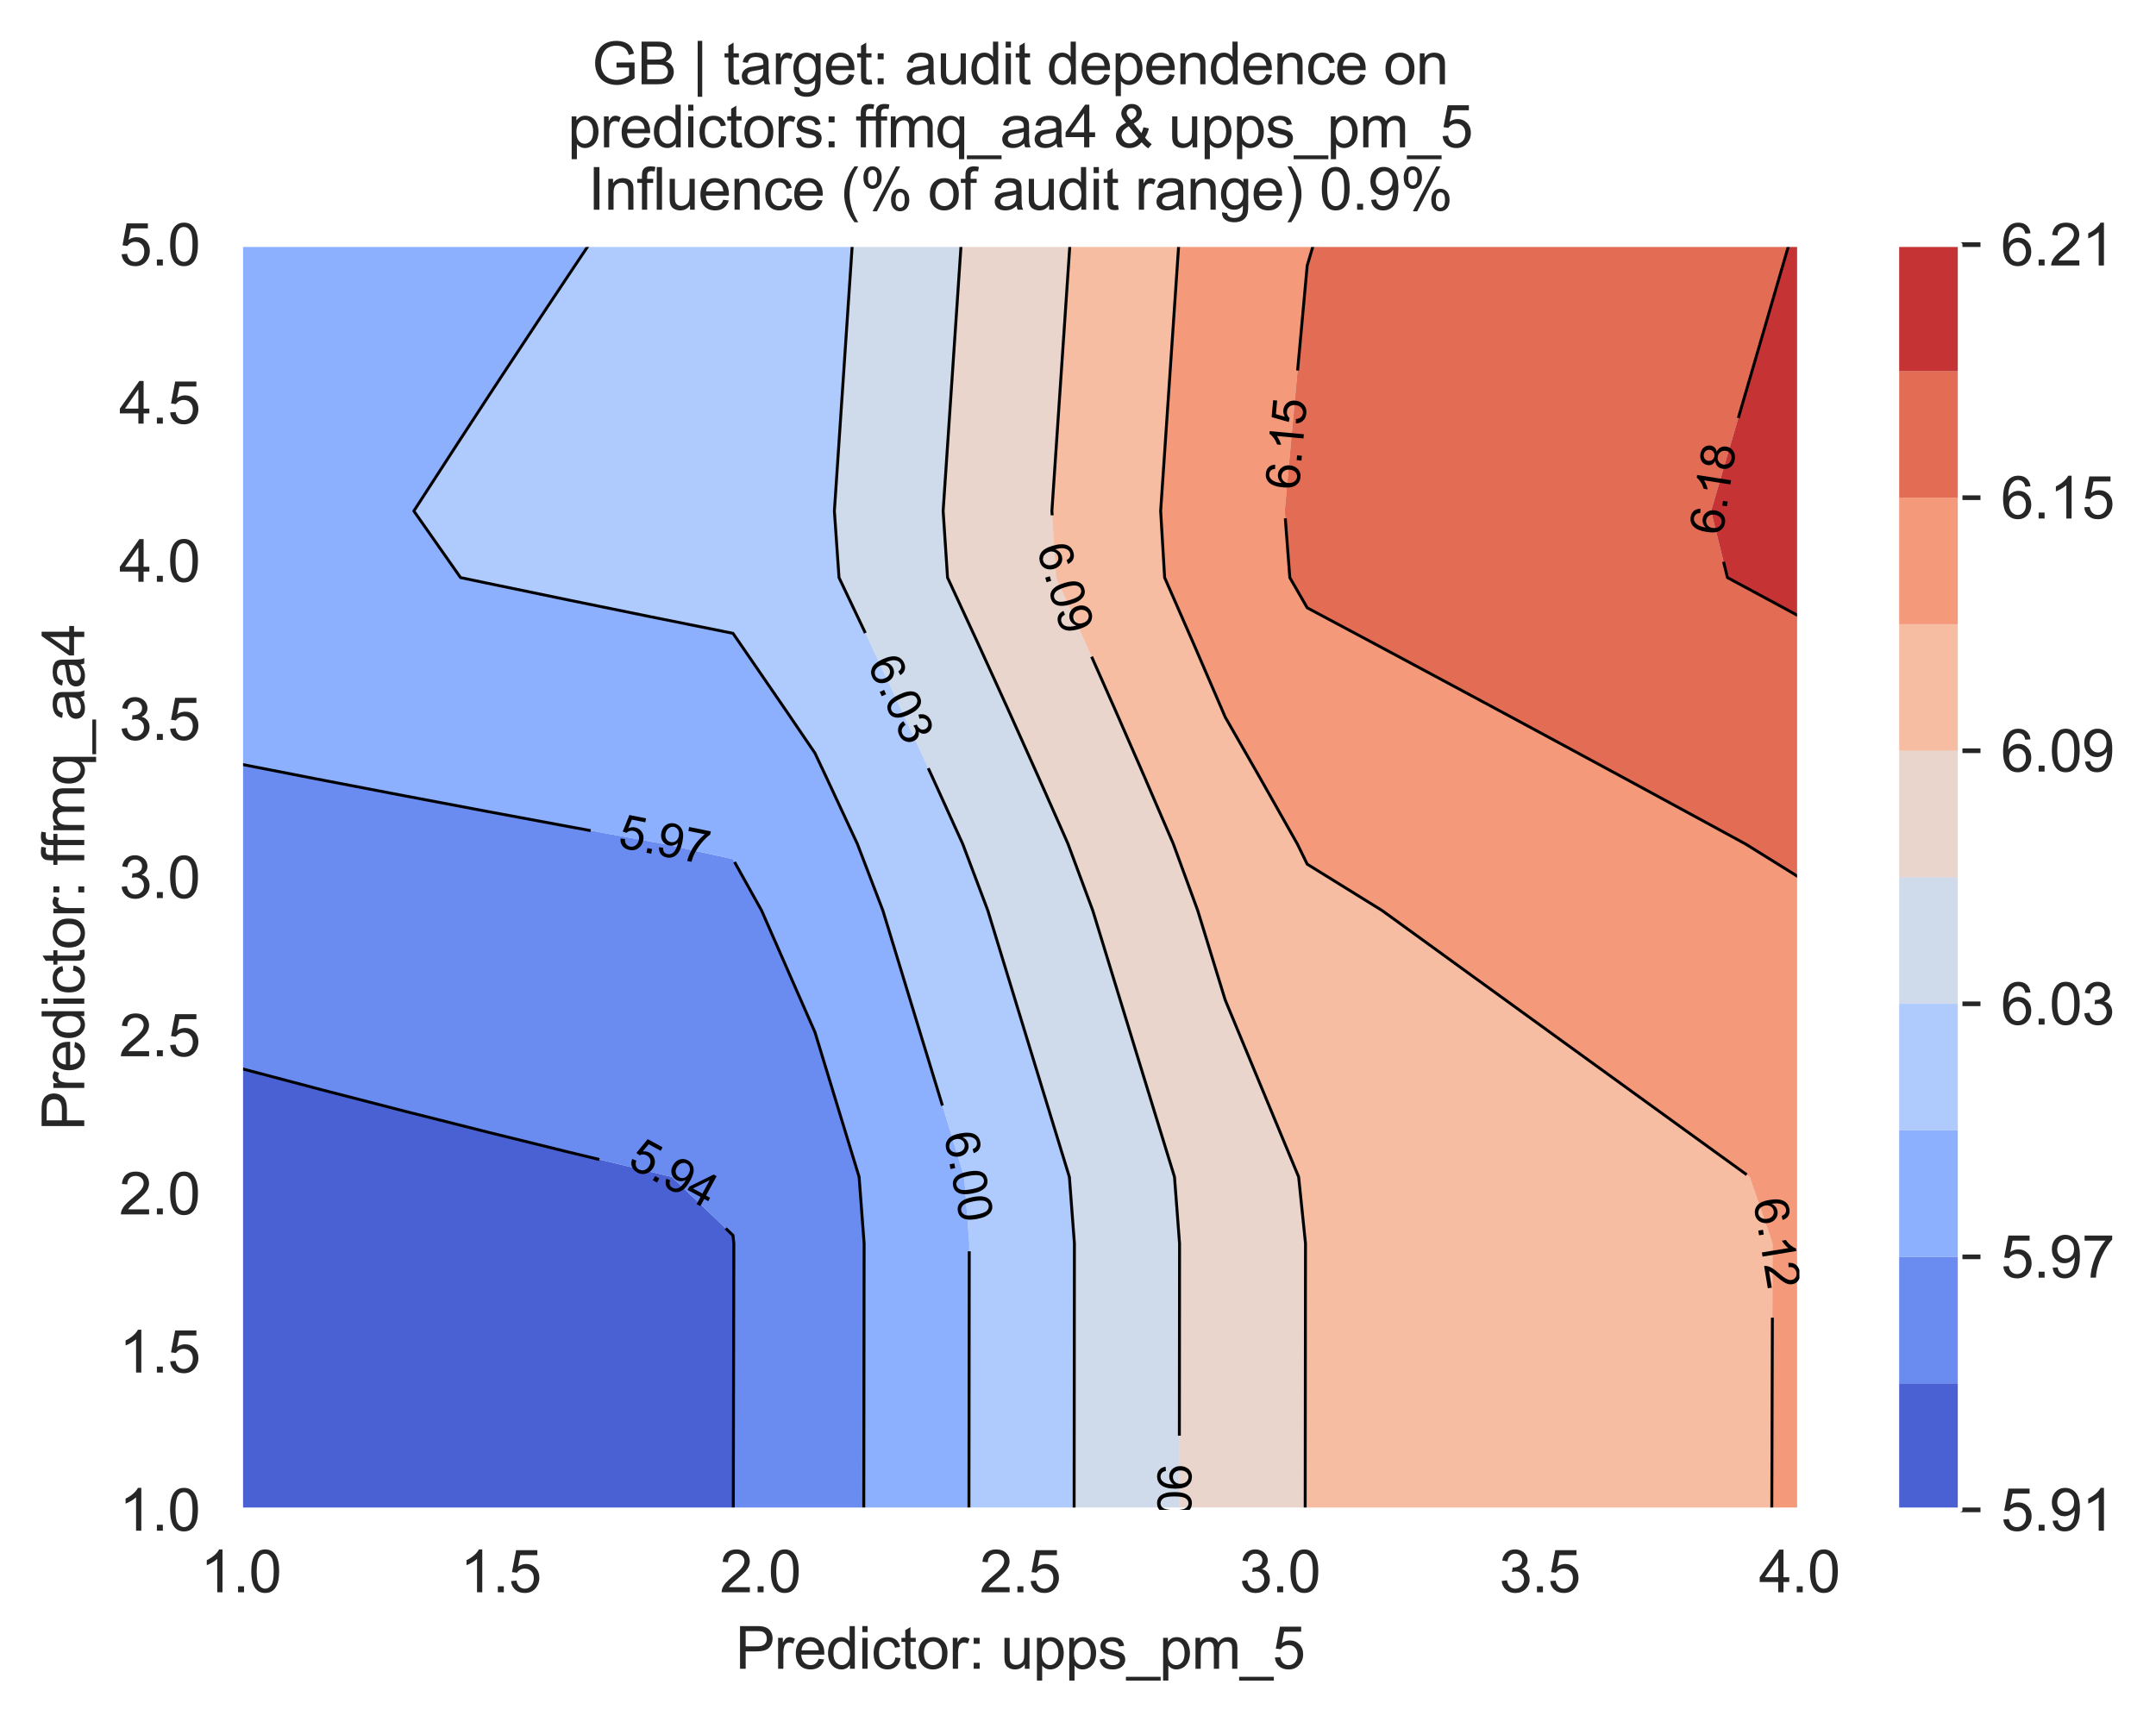 <?xml version="1.0" encoding="utf-8" standalone="no"?>
<!DOCTYPE svg PUBLIC "-//W3C//DTD SVG 1.1//EN"
  "http://www.w3.org/Graphics/SVG/1.1/DTD/svg11.dtd">
<svg xmlns:xlink="http://www.w3.org/1999/xlink" width="370.48pt" height="295.974pt" viewBox="0 0 370.48 295.974" xmlns="http://www.w3.org/2000/svg" version="1.1">
 <defs>
  <style type="text/css">*{stroke-linejoin: round; stroke-linecap: butt}</style>
 </defs>
 <g id="figure_1">
  <g id="patch_1">
   <path d="M 0 295.974 
L 370.48 295.974 
L 370.48 0 
L 0 0 
z
" style="fill: #ffffff"/>
  </g>
  <g id="axes_1">
   <g id="patch_2">
    <path d="M 41.367 259.483 
L 309.207 259.483 
L 309.207 42.043 
L 41.367 42.043 
z
" style="fill: #eaeaf2"/>
   </g>
   <g id="matplotlib.axis_1">
    <g id="xtick_1">
     <g id="line2d_1">
      <path d="M 41.367 259.483 
L 41.367 42.043 
" clip-path="url(#p1204a7580d)" style="fill: none; stroke: #ffffff; stroke-width: 0.8; stroke-linecap: round"/>
     </g>
     <g id="text_1">
      <!-- 1.0 -->
      <g style="fill: #262626" transform="translate(34.417 273.641)scale(0.1 -0.1)">
       <defs>
        <path id="ArialMT-31" d="M 2384 0 
L 1822 0 
L 1822 3584 
Q 1619 3391 1289 3197 
Q 959 3003 697 2906 
L 697 3450 
Q 1169 3672 1522 3987 
Q 1875 4303 2022 4600 
L 2384 4600 
L 2384 0 
z
" transform="scale(0.016)"/>
        <path id="ArialMT-2e" d="M 581 0 
L 581 641 
L 1222 641 
L 1222 0 
L 581 0 
z
" transform="scale(0.016)"/>
        <path id="ArialMT-30" d="M 266 2259 
Q 266 3072 433 3567 
Q 600 4063 929 4331 
Q 1259 4600 1759 4600 
Q 2128 4600 2406 4451 
Q 2684 4303 2865 4023 
Q 3047 3744 3150 3342 
Q 3253 2941 3253 2259 
Q 3253 1453 3087 958 
Q 2922 463 2592 192 
Q 2263 -78 1759 -78 
Q 1097 -78 719 397 
Q 266 969 266 2259 
z
M 844 2259 
Q 844 1131 1108 757 
Q 1372 384 1759 384 
Q 2147 384 2411 759 
Q 2675 1134 2675 2259 
Q 2675 3391 2411 3762 
Q 2147 4134 1753 4134 
Q 1366 4134 1134 3806 
Q 844 3388 844 2259 
z
" transform="scale(0.016)"/>
       </defs>
       <use xlink:href="#ArialMT-31"/>
       <use xlink:href="#ArialMT-2e" x="55.615"/>
       <use xlink:href="#ArialMT-30" x="83.398"/>
      </g>
     </g>
    </g>
    <g id="xtick_2">
     <g id="line2d_2">
      <path d="M 86.007 259.483 
L 86.007 42.043 
" clip-path="url(#p1204a7580d)" style="fill: none; stroke: #ffffff; stroke-width: 0.8; stroke-linecap: round"/>
     </g>
     <g id="text_2">
      <!-- 1.5 -->
      <g style="fill: #262626" transform="translate(79.057 273.641)scale(0.1 -0.1)">
       <defs>
        <path id="ArialMT-35" d="M 266 1200 
L 856 1250 
Q 922 819 1161 601 
Q 1400 384 1738 384 
Q 2144 384 2425 690 
Q 2706 997 2706 1503 
Q 2706 1984 2436 2262 
Q 2166 2541 1728 2541 
Q 1456 2541 1237 2417 
Q 1019 2294 894 2097 
L 366 2166 
L 809 4519 
L 3088 4519 
L 3088 3981 
L 1259 3981 
L 1013 2750 
Q 1425 3038 1878 3038 
Q 2478 3038 2890 2622 
Q 3303 2206 3303 1553 
Q 3303 931 2941 478 
Q 2500 -78 1738 -78 
Q 1113 -78 717 272 
Q 322 622 266 1200 
z
" transform="scale(0.016)"/>
       </defs>
       <use xlink:href="#ArialMT-31"/>
       <use xlink:href="#ArialMT-2e" x="55.615"/>
       <use xlink:href="#ArialMT-35" x="83.398"/>
      </g>
     </g>
    </g>
    <g id="xtick_3">
     <g id="line2d_3">
      <path d="M 130.647 259.483 
L 130.647 42.043 
" clip-path="url(#p1204a7580d)" style="fill: none; stroke: #ffffff; stroke-width: 0.8; stroke-linecap: round"/>
     </g>
     <g id="text_3">
      <!-- 2.0 -->
      <g style="fill: #262626" transform="translate(123.697 273.641)scale(0.1 -0.1)">
       <defs>
        <path id="ArialMT-32" d="M 3222 541 
L 3222 0 
L 194 0 
Q 188 203 259 391 
Q 375 700 629 1000 
Q 884 1300 1366 1694 
Q 2113 2306 2375 2664 
Q 2638 3022 2638 3341 
Q 2638 3675 2398 3904 
Q 2159 4134 1775 4134 
Q 1369 4134 1125 3890 
Q 881 3647 878 3216 
L 300 3275 
Q 359 3922 746 4261 
Q 1134 4600 1788 4600 
Q 2447 4600 2831 4234 
Q 3216 3869 3216 3328 
Q 3216 3053 3103 2787 
Q 2991 2522 2730 2228 
Q 2469 1934 1863 1422 
Q 1356 997 1212 845 
Q 1069 694 975 541 
L 3222 541 
z
" transform="scale(0.016)"/>
       </defs>
       <use xlink:href="#ArialMT-32"/>
       <use xlink:href="#ArialMT-2e" x="55.615"/>
       <use xlink:href="#ArialMT-30" x="83.398"/>
      </g>
     </g>
    </g>
    <g id="xtick_4">
     <g id="line2d_4">
      <path d="M 175.287 259.483 
L 175.287 42.043 
" clip-path="url(#p1204a7580d)" style="fill: none; stroke: #ffffff; stroke-width: 0.8; stroke-linecap: round"/>
     </g>
     <g id="text_4">
      <!-- 2.5 -->
      <g style="fill: #262626" transform="translate(168.337 273.641)scale(0.1 -0.1)">
       <use xlink:href="#ArialMT-32"/>
       <use xlink:href="#ArialMT-2e" x="55.615"/>
       <use xlink:href="#ArialMT-35" x="83.398"/>
      </g>
     </g>
    </g>
    <g id="xtick_5">
     <g id="line2d_5">
      <path d="M 219.927 259.483 
L 219.927 42.043 
" clip-path="url(#p1204a7580d)" style="fill: none; stroke: #ffffff; stroke-width: 0.8; stroke-linecap: round"/>
     </g>
     <g id="text_5">
      <!-- 3.0 -->
      <g style="fill: #262626" transform="translate(212.977 273.641)scale(0.1 -0.1)">
       <defs>
        <path id="ArialMT-33" d="M 269 1209 
L 831 1284 
Q 928 806 1161 595 
Q 1394 384 1728 384 
Q 2125 384 2398 659 
Q 2672 934 2672 1341 
Q 2672 1728 2419 1979 
Q 2166 2231 1775 2231 
Q 1616 2231 1378 2169 
L 1441 2663 
Q 1497 2656 1531 2656 
Q 1891 2656 2178 2843 
Q 2466 3031 2466 3422 
Q 2466 3731 2256 3934 
Q 2047 4138 1716 4138 
Q 1388 4138 1169 3931 
Q 950 3725 888 3313 
L 325 3413 
Q 428 3978 793 4289 
Q 1159 4600 1703 4600 
Q 2078 4600 2393 4439 
Q 2709 4278 2876 4000 
Q 3044 3722 3044 3409 
Q 3044 3113 2884 2869 
Q 2725 2625 2413 2481 
Q 2819 2388 3044 2092 
Q 3269 1797 3269 1353 
Q 3269 753 2831 336 
Q 2394 -81 1725 -81 
Q 1122 -81 723 278 
Q 325 638 269 1209 
z
" transform="scale(0.016)"/>
       </defs>
       <use xlink:href="#ArialMT-33"/>
       <use xlink:href="#ArialMT-2e" x="55.615"/>
       <use xlink:href="#ArialMT-30" x="83.398"/>
      </g>
     </g>
    </g>
    <g id="xtick_6">
     <g id="line2d_6">
      <path d="M 264.567 259.483 
L 264.567 42.043 
" clip-path="url(#p1204a7580d)" style="fill: none; stroke: #ffffff; stroke-width: 0.8; stroke-linecap: round"/>
     </g>
     <g id="text_6">
      <!-- 3.5 -->
      <g style="fill: #262626" transform="translate(257.617 273.641)scale(0.1 -0.1)">
       <use xlink:href="#ArialMT-33"/>
       <use xlink:href="#ArialMT-2e" x="55.615"/>
       <use xlink:href="#ArialMT-35" x="83.398"/>
      </g>
     </g>
    </g>
    <g id="xtick_7">
     <g id="line2d_7">
      <path d="M 309.207 259.483 
L 309.207 42.043 
" clip-path="url(#p1204a7580d)" style="fill: none; stroke: #ffffff; stroke-width: 0.8; stroke-linecap: round"/>
     </g>
     <g id="text_7">
      <!-- 4.0 -->
      <g style="fill: #262626" transform="translate(302.257 273.641)scale(0.1 -0.1)">
       <defs>
        <path id="ArialMT-34" d="M 2069 0 
L 2069 1097 
L 81 1097 
L 81 1613 
L 2172 4581 
L 2631 4581 
L 2631 1613 
L 3250 1613 
L 3250 1097 
L 2631 1097 
L 2631 0 
L 2069 0 
z
M 2069 1613 
L 2069 3678 
L 634 1613 
L 2069 1613 
z
" transform="scale(0.016)"/>
       </defs>
       <use xlink:href="#ArialMT-34"/>
       <use xlink:href="#ArialMT-2e" x="55.615"/>
       <use xlink:href="#ArialMT-30" x="83.398"/>
      </g>
     </g>
    </g>
    <g id="text_8">
     <!-- Predictor: upps_pm_5 -->
     <g style="fill: #262626" transform="translate(126.375 286.786)scale(0.1 -0.1)">
      <defs>
       <path id="ArialMT-50" d="M 494 0 
L 494 4581 
L 2222 4581 
Q 2678 4581 2919 4538 
Q 3256 4481 3484 4323 
Q 3713 4166 3852 3881 
Q 3991 3597 3991 3256 
Q 3991 2672 3619 2267 
Q 3247 1863 2275 1863 
L 1100 1863 
L 1100 0 
L 494 0 
z
M 1100 2403 
L 2284 2403 
Q 2872 2403 3119 2622 
Q 3366 2841 3366 3238 
Q 3366 3525 3220 3729 
Q 3075 3934 2838 4000 
Q 2684 4041 2272 4041 
L 1100 4041 
L 1100 2403 
z
" transform="scale(0.016)"/>
       <path id="ArialMT-72" d="M 416 0 
L 416 3319 
L 922 3319 
L 922 2816 
Q 1116 3169 1280 3281 
Q 1444 3394 1641 3394 
Q 1925 3394 2219 3213 
L 2025 2691 
Q 1819 2813 1613 2813 
Q 1428 2813 1281 2702 
Q 1134 2591 1072 2394 
Q 978 2094 978 1738 
L 978 0 
L 416 0 
z
" transform="scale(0.016)"/>
       <path id="ArialMT-65" d="M 2694 1069 
L 3275 997 
Q 3138 488 2766 206 
Q 2394 -75 1816 -75 
Q 1088 -75 661 373 
Q 234 822 234 1631 
Q 234 2469 665 2931 
Q 1097 3394 1784 3394 
Q 2450 3394 2872 2941 
Q 3294 2488 3294 1666 
Q 3294 1616 3291 1516 
L 816 1516 
Q 847 969 1125 678 
Q 1403 388 1819 388 
Q 2128 388 2347 550 
Q 2566 713 2694 1069 
z
M 847 1978 
L 2700 1978 
Q 2663 2397 2488 2606 
Q 2219 2931 1791 2931 
Q 1403 2931 1139 2672 
Q 875 2413 847 1978 
z
" transform="scale(0.016)"/>
       <path id="ArialMT-64" d="M 2575 0 
L 2575 419 
Q 2259 -75 1647 -75 
Q 1250 -75 917 144 
Q 584 363 401 755 
Q 219 1147 219 1656 
Q 219 2153 384 2558 
Q 550 2963 881 3178 
Q 1213 3394 1622 3394 
Q 1922 3394 2156 3267 
Q 2391 3141 2538 2938 
L 2538 4581 
L 3097 4581 
L 3097 0 
L 2575 0 
z
M 797 1656 
Q 797 1019 1065 703 
Q 1334 388 1700 388 
Q 2069 388 2326 689 
Q 2584 991 2584 1609 
Q 2584 2291 2321 2609 
Q 2059 2928 1675 2928 
Q 1300 2928 1048 2622 
Q 797 2316 797 1656 
z
" transform="scale(0.016)"/>
       <path id="ArialMT-69" d="M 425 3934 
L 425 4581 
L 988 4581 
L 988 3934 
L 425 3934 
z
M 425 0 
L 425 3319 
L 988 3319 
L 988 0 
L 425 0 
z
" transform="scale(0.016)"/>
       <path id="ArialMT-63" d="M 2588 1216 
L 3141 1144 
Q 3050 572 2676 248 
Q 2303 -75 1759 -75 
Q 1078 -75 664 370 
Q 250 816 250 1647 
Q 250 2184 428 2587 
Q 606 2991 970 3192 
Q 1334 3394 1763 3394 
Q 2303 3394 2647 3120 
Q 2991 2847 3088 2344 
L 2541 2259 
Q 2463 2594 2264 2762 
Q 2066 2931 1784 2931 
Q 1359 2931 1093 2626 
Q 828 2322 828 1663 
Q 828 994 1084 691 
Q 1341 388 1753 388 
Q 2084 388 2306 591 
Q 2528 794 2588 1216 
z
" transform="scale(0.016)"/>
       <path id="ArialMT-74" d="M 1650 503 
L 1731 6 
Q 1494 -44 1306 -44 
Q 1000 -44 831 53 
Q 663 150 594 308 
Q 525 466 525 972 
L 525 2881 
L 113 2881 
L 113 3319 
L 525 3319 
L 525 4141 
L 1084 4478 
L 1084 3319 
L 1650 3319 
L 1650 2881 
L 1084 2881 
L 1084 941 
Q 1084 700 1114 631 
Q 1144 563 1211 522 
Q 1278 481 1403 481 
Q 1497 481 1650 503 
z
" transform="scale(0.016)"/>
       <path id="ArialMT-6f" d="M 213 1659 
Q 213 2581 725 3025 
Q 1153 3394 1769 3394 
Q 2453 3394 2887 2945 
Q 3322 2497 3322 1706 
Q 3322 1066 3130 698 
Q 2938 331 2570 128 
Q 2203 -75 1769 -75 
Q 1072 -75 642 372 
Q 213 819 213 1659 
z
M 791 1659 
Q 791 1022 1069 705 
Q 1347 388 1769 388 
Q 2188 388 2466 706 
Q 2744 1025 2744 1678 
Q 2744 2294 2464 2611 
Q 2184 2928 1769 2928 
Q 1347 2928 1069 2612 
Q 791 2297 791 1659 
z
" transform="scale(0.016)"/>
       <path id="ArialMT-3a" d="M 578 2678 
L 578 3319 
L 1219 3319 
L 1219 2678 
L 578 2678 
z
M 578 0 
L 578 641 
L 1219 641 
L 1219 0 
L 578 0 
z
" transform="scale(0.016)"/>
       <path id="ArialMT-20" transform="scale(0.016)"/>
       <path id="ArialMT-75" d="M 2597 0 
L 2597 488 
Q 2209 -75 1544 -75 
Q 1250 -75 995 37 
Q 741 150 617 320 
Q 494 491 444 738 
Q 409 903 409 1263 
L 409 3319 
L 972 3319 
L 972 1478 
Q 972 1038 1006 884 
Q 1059 663 1231 536 
Q 1403 409 1656 409 
Q 1909 409 2131 539 
Q 2353 669 2445 892 
Q 2538 1116 2538 1541 
L 2538 3319 
L 3100 3319 
L 3100 0 
L 2597 0 
z
" transform="scale(0.016)"/>
       <path id="ArialMT-70" d="M 422 -1272 
L 422 3319 
L 934 3319 
L 934 2888 
Q 1116 3141 1344 3267 
Q 1572 3394 1897 3394 
Q 2322 3394 2647 3175 
Q 2972 2956 3137 2557 
Q 3303 2159 3303 1684 
Q 3303 1175 3120 767 
Q 2938 359 2589 142 
Q 2241 -75 1856 -75 
Q 1575 -75 1351 44 
Q 1128 163 984 344 
L 984 -1272 
L 422 -1272 
z
M 931 1641 
Q 931 1000 1190 694 
Q 1450 388 1819 388 
Q 2194 388 2461 705 
Q 2728 1022 2728 1688 
Q 2728 2322 2467 2637 
Q 2206 2953 1844 2953 
Q 1484 2953 1207 2617 
Q 931 2281 931 1641 
z
" transform="scale(0.016)"/>
       <path id="ArialMT-73" d="M 197 991 
L 753 1078 
Q 800 744 1014 566 
Q 1228 388 1613 388 
Q 2000 388 2187 545 
Q 2375 703 2375 916 
Q 2375 1106 2209 1216 
Q 2094 1291 1634 1406 
Q 1016 1563 777 1677 
Q 538 1791 414 1992 
Q 291 2194 291 2438 
Q 291 2659 392 2848 
Q 494 3038 669 3163 
Q 800 3259 1026 3326 
Q 1253 3394 1513 3394 
Q 1903 3394 2198 3281 
Q 2494 3169 2634 2976 
Q 2775 2784 2828 2463 
L 2278 2388 
Q 2241 2644 2061 2787 
Q 1881 2931 1553 2931 
Q 1166 2931 1000 2803 
Q 834 2675 834 2503 
Q 834 2394 903 2306 
Q 972 2216 1119 2156 
Q 1203 2125 1616 2013 
Q 2213 1853 2448 1751 
Q 2684 1650 2818 1456 
Q 2953 1263 2953 975 
Q 2953 694 2789 445 
Q 2625 197 2315 61 
Q 2006 -75 1616 -75 
Q 969 -75 630 194 
Q 291 463 197 991 
z
" transform="scale(0.016)"/>
       <path id="ArialMT-5f" d="M -97 -1272 
L -97 -866 
L 3631 -866 
L 3631 -1272 
L -97 -1272 
z
" transform="scale(0.016)"/>
       <path id="ArialMT-6d" d="M 422 0 
L 422 3319 
L 925 3319 
L 925 2853 
Q 1081 3097 1340 3245 
Q 1600 3394 1931 3394 
Q 2300 3394 2536 3241 
Q 2772 3088 2869 2813 
Q 3263 3394 3894 3394 
Q 4388 3394 4653 3120 
Q 4919 2847 4919 2278 
L 4919 0 
L 4359 0 
L 4359 2091 
Q 4359 2428 4304 2576 
Q 4250 2725 4106 2815 
Q 3963 2906 3769 2906 
Q 3419 2906 3187 2673 
Q 2956 2441 2956 1928 
L 2956 0 
L 2394 0 
L 2394 2156 
Q 2394 2531 2256 2718 
Q 2119 2906 1806 2906 
Q 1569 2906 1367 2781 
Q 1166 2656 1075 2415 
Q 984 2175 984 1722 
L 984 0 
L 422 0 
z
" transform="scale(0.016)"/>
      </defs>
      <use xlink:href="#ArialMT-50"/>
      <use xlink:href="#ArialMT-72" x="66.699"/>
      <use xlink:href="#ArialMT-65" x="100"/>
      <use xlink:href="#ArialMT-64" x="155.615"/>
      <use xlink:href="#ArialMT-69" x="211.23"/>
      <use xlink:href="#ArialMT-63" x="233.447"/>
      <use xlink:href="#ArialMT-74" x="283.447"/>
      <use xlink:href="#ArialMT-6f" x="311.23"/>
      <use xlink:href="#ArialMT-72" x="366.846"/>
      <use xlink:href="#ArialMT-3a" x="400.146"/>
      <use xlink:href="#ArialMT-20" x="427.93"/>
      <use xlink:href="#ArialMT-75" x="455.713"/>
      <use xlink:href="#ArialMT-70" x="511.328"/>
      <use xlink:href="#ArialMT-70" x="566.943"/>
      <use xlink:href="#ArialMT-73" x="622.559"/>
      <use xlink:href="#ArialMT-5f" x="672.559"/>
      <use xlink:href="#ArialMT-70" x="728.174"/>
      <use xlink:href="#ArialMT-6d" x="783.789"/>
      <use xlink:href="#ArialMT-5f" x="867.09"/>
      <use xlink:href="#ArialMT-35" x="922.705"/>
     </g>
    </g>
   </g>
   <g id="matplotlib.axis_2">
    <g id="ytick_1">
     <g id="line2d_8">
      <path d="M 41.367 259.483 
L 309.207 259.483 
" clip-path="url(#p1204a7580d)" style="fill: none; stroke: #ffffff; stroke-width: 0.8; stroke-linecap: round"/>
     </g>
     <g id="text_9">
      <!-- 1.0 -->
      <g style="fill: #262626" transform="translate(20.467 263.062)scale(0.1 -0.1)">
       <use xlink:href="#ArialMT-31"/>
       <use xlink:href="#ArialMT-2e" x="55.615"/>
       <use xlink:href="#ArialMT-30" x="83.398"/>
      </g>
     </g>
    </g>
    <g id="ytick_2">
     <g id="line2d_9">
      <path d="M 41.367 232.303 
L 309.207 232.303 
" clip-path="url(#p1204a7580d)" style="fill: none; stroke: #ffffff; stroke-width: 0.8; stroke-linecap: round"/>
     </g>
     <g id="text_10">
      <!-- 1.5 -->
      <g style="fill: #262626" transform="translate(20.467 235.882)scale(0.1 -0.1)">
       <use xlink:href="#ArialMT-31"/>
       <use xlink:href="#ArialMT-2e" x="55.615"/>
       <use xlink:href="#ArialMT-35" x="83.398"/>
      </g>
     </g>
    </g>
    <g id="ytick_3">
     <g id="line2d_10">
      <path d="M 41.367 205.123 
L 309.207 205.123 
" clip-path="url(#p1204a7580d)" style="fill: none; stroke: #ffffff; stroke-width: 0.8; stroke-linecap: round"/>
     </g>
     <g id="text_11">
      <!-- 2.0 -->
      <g style="fill: #262626" transform="translate(20.467 208.702)scale(0.1 -0.1)">
       <use xlink:href="#ArialMT-32"/>
       <use xlink:href="#ArialMT-2e" x="55.615"/>
       <use xlink:href="#ArialMT-30" x="83.398"/>
      </g>
     </g>
    </g>
    <g id="ytick_4">
     <g id="line2d_11">
      <path d="M 41.367 177.943 
L 309.207 177.943 
" clip-path="url(#p1204a7580d)" style="fill: none; stroke: #ffffff; stroke-width: 0.8; stroke-linecap: round"/>
     </g>
     <g id="text_12">
      <!-- 2.5 -->
      <g style="fill: #262626" transform="translate(20.467 181.522)scale(0.1 -0.1)">
       <use xlink:href="#ArialMT-32"/>
       <use xlink:href="#ArialMT-2e" x="55.615"/>
       <use xlink:href="#ArialMT-35" x="83.398"/>
      </g>
     </g>
    </g>
    <g id="ytick_5">
     <g id="line2d_12">
      <path d="M 41.367 150.763 
L 309.207 150.763 
" clip-path="url(#p1204a7580d)" style="fill: none; stroke: #ffffff; stroke-width: 0.8; stroke-linecap: round"/>
     </g>
     <g id="text_13">
      <!-- 3.0 -->
      <g style="fill: #262626" transform="translate(20.467 154.342)scale(0.1 -0.1)">
       <use xlink:href="#ArialMT-33"/>
       <use xlink:href="#ArialMT-2e" x="55.615"/>
       <use xlink:href="#ArialMT-30" x="83.398"/>
      </g>
     </g>
    </g>
    <g id="ytick_6">
     <g id="line2d_13">
      <path d="M 41.367 123.583 
L 309.207 123.583 
" clip-path="url(#p1204a7580d)" style="fill: none; stroke: #ffffff; stroke-width: 0.8; stroke-linecap: round"/>
     </g>
     <g id="text_14">
      <!-- 3.5 -->
      <g style="fill: #262626" transform="translate(20.467 127.162)scale(0.1 -0.1)">
       <use xlink:href="#ArialMT-33"/>
       <use xlink:href="#ArialMT-2e" x="55.615"/>
       <use xlink:href="#ArialMT-35" x="83.398"/>
      </g>
     </g>
    </g>
    <g id="ytick_7">
     <g id="line2d_14">
      <path d="M 41.367 96.403 
L 309.207 96.403 
" clip-path="url(#p1204a7580d)" style="fill: none; stroke: #ffffff; stroke-width: 0.8; stroke-linecap: round"/>
     </g>
     <g id="text_15">
      <!-- 4.0 -->
      <g style="fill: #262626" transform="translate(20.467 99.982)scale(0.1 -0.1)">
       <use xlink:href="#ArialMT-34"/>
       <use xlink:href="#ArialMT-2e" x="55.615"/>
       <use xlink:href="#ArialMT-30" x="83.398"/>
      </g>
     </g>
    </g>
    <g id="ytick_8">
     <g id="line2d_15">
      <path d="M 41.367 69.223 
L 309.207 69.223 
" clip-path="url(#p1204a7580d)" style="fill: none; stroke: #ffffff; stroke-width: 0.8; stroke-linecap: round"/>
     </g>
     <g id="text_16">
      <!-- 4.5 -->
      <g style="fill: #262626" transform="translate(20.467 72.802)scale(0.1 -0.1)">
       <use xlink:href="#ArialMT-34"/>
       <use xlink:href="#ArialMT-2e" x="55.615"/>
       <use xlink:href="#ArialMT-35" x="83.398"/>
      </g>
     </g>
    </g>
    <g id="ytick_9">
     <g id="line2d_16">
      <path d="M 41.367 42.043 
L 309.207 42.043 
" clip-path="url(#p1204a7580d)" style="fill: none; stroke: #ffffff; stroke-width: 0.8; stroke-linecap: round"/>
     </g>
     <g id="text_17">
      <!-- 5.0 -->
      <g style="fill: #262626" transform="translate(20.467 45.622)scale(0.1 -0.1)">
       <use xlink:href="#ArialMT-35"/>
       <use xlink:href="#ArialMT-2e" x="55.615"/>
       <use xlink:href="#ArialMT-30" x="83.398"/>
      </g>
     </g>
    </g>
    <g id="text_18">
     <!-- Predictor: ffmq_aa4 -->
     <g style="fill: #262626" transform="translate(14.48 194.305)rotate(-90)scale(0.1 -0.1)">
      <defs>
       <path id="ArialMT-66" d="M 556 0 
L 556 2881 
L 59 2881 
L 59 3319 
L 556 3319 
L 556 3672 
Q 556 4006 616 4169 
Q 697 4388 901 4523 
Q 1106 4659 1475 4659 
Q 1713 4659 2000 4603 
L 1916 4113 
Q 1741 4144 1584 4144 
Q 1328 4144 1222 4034 
Q 1116 3925 1116 3625 
L 1116 3319 
L 1763 3319 
L 1763 2881 
L 1116 2881 
L 1116 0 
L 556 0 
z
" transform="scale(0.016)"/>
       <path id="ArialMT-71" d="M 2538 -1272 
L 2538 353 
Q 2406 169 2170 47 
Q 1934 -75 1669 -75 
Q 1078 -75 651 397 
Q 225 869 225 1691 
Q 225 2191 398 2587 
Q 572 2984 901 3189 
Q 1231 3394 1625 3394 
Q 2241 3394 2594 2875 
L 2594 3319 
L 3100 3319 
L 3100 -1272 
L 2538 -1272 
z
M 803 1669 
Q 803 1028 1072 708 
Q 1341 388 1716 388 
Q 2075 388 2334 692 
Q 2594 997 2594 1619 
Q 2594 2281 2320 2615 
Q 2047 2950 1678 2950 
Q 1313 2950 1058 2639 
Q 803 2328 803 1669 
z
" transform="scale(0.016)"/>
       <path id="ArialMT-61" d="M 2588 409 
Q 2275 144 1986 34 
Q 1697 -75 1366 -75 
Q 819 -75 525 192 
Q 231 459 231 875 
Q 231 1119 342 1320 
Q 453 1522 633 1644 
Q 813 1766 1038 1828 
Q 1203 1872 1538 1913 
Q 2219 1994 2541 2106 
Q 2544 2222 2544 2253 
Q 2544 2597 2384 2738 
Q 2169 2928 1744 2928 
Q 1347 2928 1158 2789 
Q 969 2650 878 2297 
L 328 2372 
Q 403 2725 575 2942 
Q 747 3159 1072 3276 
Q 1397 3394 1825 3394 
Q 2250 3394 2515 3294 
Q 2781 3194 2906 3042 
Q 3031 2891 3081 2659 
Q 3109 2516 3109 2141 
L 3109 1391 
Q 3109 606 3145 398 
Q 3181 191 3288 0 
L 2700 0 
Q 2613 175 2588 409 
z
M 2541 1666 
Q 2234 1541 1622 1453 
Q 1275 1403 1131 1340 
Q 988 1278 909 1158 
Q 831 1038 831 891 
Q 831 666 1001 516 
Q 1172 366 1500 366 
Q 1825 366 2078 508 
Q 2331 650 2450 897 
Q 2541 1088 2541 1459 
L 2541 1666 
z
" transform="scale(0.016)"/>
      </defs>
      <use xlink:href="#ArialMT-50"/>
      <use xlink:href="#ArialMT-72" x="66.699"/>
      <use xlink:href="#ArialMT-65" x="100"/>
      <use xlink:href="#ArialMT-64" x="155.615"/>
      <use xlink:href="#ArialMT-69" x="211.23"/>
      <use xlink:href="#ArialMT-63" x="233.447"/>
      <use xlink:href="#ArialMT-74" x="283.447"/>
      <use xlink:href="#ArialMT-6f" x="311.23"/>
      <use xlink:href="#ArialMT-72" x="366.846"/>
      <use xlink:href="#ArialMT-3a" x="400.146"/>
      <use xlink:href="#ArialMT-20" x="427.93"/>
      <use xlink:href="#ArialMT-66" x="455.713"/>
      <use xlink:href="#ArialMT-66" x="481.746"/>
      <use xlink:href="#ArialMT-6d" x="509.529"/>
      <use xlink:href="#ArialMT-71" x="592.83"/>
      <use xlink:href="#ArialMT-5f" x="648.445"/>
      <use xlink:href="#ArialMT-61" x="704.061"/>
      <use xlink:href="#ArialMT-61" x="759.676"/>
      <use xlink:href="#ArialMT-34" x="815.291"/>
     </g>
    </g>
   </g>
   <g id="PathCollection_1">
    <path d="M 55.464 259.483 
L 69.561 259.483 
L 83.658 259.483 
L 97.755 259.483 
L 111.851 259.483 
L 125.948 259.483 
L 126.006 259.483 
L 126.029 248.039 
L 126.053 236.595 
L 126.077 225.15 
L 126.101 213.706 
L 125.948 212.299 
L 115.44 202.262 
L 111.851 201.408 
L 97.755 198.007 
L 83.658 194.529 
L 69.561 190.973 
L 68.954 190.818 
L 55.464 187.335 
L 41.367 183.613 
L 41.367 190.818 
L 41.367 202.262 
L 41.367 213.706 
L 41.367 225.15 
L 41.367 236.595 
L 41.367 248.039 
L 41.367 259.483 
z
" clip-path="url(#p1204a7580d)" style="fill: #4961d2"/>
   </g>
   <g id="PathCollection_2">
    <path d="M 140.045 259.483 
L 148.427 259.483 
L 148.442 248.039 
L 148.457 236.595 
L 148.472 225.15 
L 148.488 213.706 
L 147.626 202.262 
L 144.134 190.818 
L 140.646 179.374 
L 140.045 177.403 
L 135.883 167.929 
L 130.87 156.485 
L 125.948 147.651 
L 114.041 145.041 
L 111.851 144.644 
L 97.755 142.062 
L 83.658 139.44 
L 69.561 136.778 
L 55.464 134.074 
L 52.998 133.597 
L 41.367 131.328 
L 41.367 133.597 
L 41.367 145.041 
L 41.367 156.485 
L 41.367 167.929 
L 41.367 179.374 
L 41.367 183.613 
L 55.464 187.335 
L 68.954 190.818 
L 69.561 190.973 
L 83.658 194.529 
L 97.755 198.007 
L 111.851 201.408 
L 115.44 202.262 
L 125.948 212.299 
L 126.101 213.706 
L 126.077 225.15 
L 126.053 236.595 
L 126.029 248.039 
L 126.006 259.483 
z
" clip-path="url(#p1204a7580d)" style="fill: #6a8bef"/>
   </g>
   <g id="PathCollection_3">
    <path d="M 154.142 259.483 
L 166.5 259.483 
L 166.514 248.039 
L 166.527 236.595 
L 166.541 225.15 
L 166.555 213.706 
L 165.69 202.262 
L 162.191 190.818 
L 158.695 179.374 
L 155.202 167.929 
L 154.142 164.455 
L 151.712 156.485 
L 147.332 145.041 
L 142.002 133.597 
L 140.045 129.437 
L 135.093 122.153 
L 127.24 110.708 
L 125.948 108.839 
L 111.851 106.006 
L 97.755 103.13 
L 83.658 100.21 
L 79.138 99.264 
L 71.115 87.82 
L 78.529 76.376 
L 83.658 68.523 
L 86.014 64.932 
L 93.572 53.487 
L 97.755 47.201 
L 101.203 42.043 
L 97.755 42.043 
L 83.658 42.043 
L 69.561 42.043 
L 55.464 42.043 
L 41.367 42.043 
L 41.367 53.487 
L 41.367 64.932 
L 41.367 76.376 
L 41.367 87.82 
L 41.367 99.264 
L 41.367 110.708 
L 41.367 122.153 
L 41.367 131.328 
L 52.998 133.597 
L 55.464 134.074 
L 69.561 136.778 
L 83.658 139.44 
L 97.755 142.062 
L 111.851 144.644 
L 114.041 145.041 
L 125.948 147.651 
L 130.87 156.485 
L 135.883 167.929 
L 140.045 177.403 
L 140.646 179.374 
L 144.134 190.818 
L 147.626 202.262 
L 148.488 213.706 
L 148.472 225.15 
L 148.457 236.595 
L 148.442 248.039 
L 148.427 259.483 
z
" clip-path="url(#p1204a7580d)" style="fill: #8caffe"/>
   </g>
   <g id="PathCollection_4">
    <path d="M 168.239 259.483 
L 182.336 259.483 
L 184.573 259.483 
L 184.585 248.039 
L 184.598 236.595 
L 184.61 225.15 
L 184.623 213.706 
L 183.755 202.262 
L 182.336 197.63 
L 180.249 190.818 
L 176.745 179.374 
L 173.244 167.929 
L 169.746 156.485 
L 168.239 152.48 
L 165.43 145.041 
L 160.235 133.597 
L 154.962 122.153 
L 154.142 120.389 
L 149.609 110.708 
L 144.174 99.264 
L 143.378 87.82 
L 144.147 76.376 
L 144.915 64.932 
L 145.684 53.487 
L 146.454 42.043 
L 140.045 42.043 
L 125.948 42.043 
L 111.851 42.043 
L 101.203 42.043 
L 97.755 47.201 
L 93.572 53.487 
L 86.014 64.932 
L 83.658 68.523 
L 78.529 76.376 
L 71.115 87.82 
L 79.138 99.264 
L 83.658 100.21 
L 97.755 103.13 
L 111.851 106.006 
L 125.948 108.839 
L 127.24 110.708 
L 135.093 122.153 
L 140.045 129.437 
L 142.002 133.597 
L 147.332 145.041 
L 151.712 156.485 
L 154.142 164.455 
L 155.202 167.929 
L 158.695 179.374 
L 162.191 190.818 
L 165.69 202.262 
L 166.555 213.706 
L 166.541 225.15 
L 166.527 236.595 
L 166.514 248.039 
L 166.5 259.483 
z
" clip-path="url(#p1204a7580d)" style="fill: #afcafc"/>
   </g>
   <g id="PathCollection_5">
    <path d="M 196.432 259.483 
L 202.645 259.483 
L 202.657 248.039 
L 202.668 236.595 
L 202.679 225.15 
L 202.691 213.706 
L 201.82 202.262 
L 198.306 190.818 
L 196.432 184.714 
L 194.794 179.374 
L 191.286 167.929 
L 187.78 156.485 
L 183.527 145.041 
L 182.336 142.331 
L 178.467 133.597 
L 173.332 122.153 
L 168.239 110.972 
L 168.118 110.708 
L 162.824 99.264 
L 162.066 87.82 
L 162.837 76.376 
L 163.609 64.932 
L 164.38 53.487 
L 165.152 42.043 
L 154.142 42.043 
L 146.454 42.043 
L 145.684 53.487 
L 144.915 64.932 
L 144.147 76.376 
L 143.378 87.82 
L 144.174 99.264 
L 149.609 110.708 
L 154.142 120.389 
L 154.962 122.153 
L 160.235 133.597 
L 165.43 145.041 
L 168.239 152.48 
L 169.746 156.485 
L 173.244 167.929 
L 176.745 179.374 
L 180.249 190.818 
L 182.336 197.63 
L 183.755 202.262 
L 184.623 213.706 
L 184.61 225.15 
L 184.598 236.595 
L 184.585 248.039 
L 184.573 259.483 
z
" clip-path="url(#p1204a7580d)" style="fill: #cfdaea"/>
   </g>
   <g id="PathCollection_6">
    <path d="M 210.529 259.483 
L 224.279 259.483 
L 224.292 248.039 
L 224.306 236.595 
L 224.319 225.15 
L 224.333 213.706 
L 223.154 202.262 
L 218.401 190.818 
L 213.653 179.374 
L 210.529 171.841 
L 209.328 167.929 
L 205.815 156.485 
L 201.624 145.041 
L 196.7 133.597 
L 196.432 132.98 
L 191.701 122.153 
L 186.627 110.708 
L 182.336 101.164 
L 181.475 99.264 
L 180.755 87.82 
L 181.528 76.376 
L 182.302 64.932 
L 182.336 64.436 
L 183.076 53.487 
L 183.85 42.043 
L 182.336 42.043 
L 168.239 42.043 
L 165.152 42.043 
L 164.38 53.487 
L 163.609 64.932 
L 162.837 76.376 
L 162.066 87.82 
L 162.824 99.264 
L 168.118 110.708 
L 168.239 110.972 
L 173.332 122.153 
L 178.467 133.597 
L 182.336 142.331 
L 183.527 145.041 
L 187.78 156.485 
L 191.286 167.929 
L 194.794 179.374 
L 196.432 184.714 
L 198.306 190.818 
L 201.82 202.262 
L 202.691 213.706 
L 202.679 225.15 
L 202.668 236.595 
L 202.657 248.039 
L 202.645 259.483 
z
" clip-path="url(#p1204a7580d)" style="fill: #e9d5cb"/>
   </g>
   <g id="PathCollection_7">
    <path d="M 224.626 259.483 
L 238.723 259.483 
L 252.82 259.483 
L 266.917 259.483 
L 281.014 259.483 
L 295.11 259.483 
L 304.458 259.483 
L 304.493 248.039 
L 304.528 236.595 
L 304.563 225.15 
L 304.598 213.706 
L 300.67 202.262 
L 295.11 198.239 
L 284.86 190.818 
L 281.014 188.032 
L 269.062 179.374 
L 266.917 177.819 
L 253.276 167.929 
L 252.82 167.599 
L 238.723 157.372 
L 237.501 156.485 
L 224.626 148.514 
L 222.931 145.041 
L 216.467 133.597 
L 210.529 123.224 
L 210.071 122.153 
L 205.136 110.708 
L 200.126 99.264 
L 199.443 87.82 
L 200.219 76.376 
L 200.995 64.932 
L 201.772 53.487 
L 202.549 42.043 
L 196.432 42.043 
L 183.85 42.043 
L 183.076 53.487 
L 182.336 64.436 
L 182.302 64.932 
L 181.528 76.376 
L 180.755 87.82 
L 181.475 99.264 
L 182.336 101.164 
L 186.627 110.708 
L 191.701 122.153 
L 196.432 132.98 
L 196.7 133.597 
L 201.624 145.041 
L 205.815 156.485 
L 209.328 167.929 
L 210.529 171.841 
L 213.653 179.374 
L 218.401 190.818 
L 223.154 202.262 
L 224.333 213.706 
L 224.319 225.15 
L 224.306 236.595 
L 224.292 248.039 
L 224.279 259.483 
z
" clip-path="url(#p1204a7580d)" style="fill: #f6bda2"/>
   </g>
   <g id="PathCollection_8">
    <path d="M 309.207 259.483 
L 309.207 248.039 
L 309.207 236.595 
L 309.207 225.15 
L 309.207 213.706 
L 309.207 202.262 
L 309.207 190.818 
L 309.207 179.374 
L 309.207 167.929 
L 309.207 156.485 
L 309.207 150.811 
L 299.934 145.041 
L 295.11 142.413 
L 281.014 134.757 
L 278.872 133.597 
L 266.917 127.133 
L 257.675 122.153 
L 252.82 119.542 
L 238.723 111.982 
L 236.341 110.708 
L 224.626 104.455 
L 221.637 99.264 
L 220.766 87.82 
L 221.813 76.376 
L 222.86 64.932 
L 223.908 53.487 
L 224.626 45.636 
L 225.693 42.043 
L 224.626 42.043 
L 210.529 42.043 
L 202.549 42.043 
L 201.772 53.487 
L 200.995 64.932 
L 200.219 76.376 
L 199.443 87.82 
L 200.126 99.264 
L 205.136 110.708 
L 210.071 122.153 
L 210.529 123.224 
L 216.467 133.597 
L 222.931 145.041 
L 224.626 148.514 
L 237.501 156.485 
L 238.723 157.372 
L 252.82 167.599 
L 253.276 167.929 
L 266.917 177.819 
L 269.062 179.374 
L 281.014 188.032 
L 284.86 190.818 
L 295.11 198.239 
L 300.67 202.262 
L 304.598 213.706 
L 304.563 225.15 
L 304.528 236.595 
L 304.493 248.039 
L 304.458 259.483 
z
" clip-path="url(#p1204a7580d)" style="fill: #f49a7b"/>
   </g>
   <g id="PathCollection_9">
    <path d="M 309.207 150.811 
L 309.207 145.041 
L 309.207 133.597 
L 309.207 122.153 
L 309.207 110.708 
L 309.207 105.928 
L 296.841 99.264 
L 295.11 92.212 
L 294.032 87.82 
L 295.11 84.137 
L 297.38 76.376 
L 300.722 64.932 
L 304.059 53.487 
L 307.389 42.043 
L 295.11 42.043 
L 281.014 42.043 
L 266.917 42.043 
L 252.82 42.043 
L 238.723 42.043 
L 225.693 42.043 
L 224.626 45.636 
L 223.908 53.487 
L 222.86 64.932 
L 221.813 76.376 
L 220.766 87.82 
L 221.637 99.264 
L 224.626 104.455 
L 236.341 110.708 
L 238.723 111.982 
L 252.82 119.542 
L 257.675 122.153 
L 266.917 127.133 
L 278.872 133.597 
L 281.014 134.757 
L 295.11 142.413 
L 299.934 145.041 
z
" clip-path="url(#p1204a7580d)" style="fill: #e36c55"/>
   </g>
   <g id="PathCollection_10">
    <path d="M 309.207 105.928 
L 309.207 99.264 
L 309.207 87.82 
L 309.207 76.376 
L 309.207 64.932 
L 309.207 53.487 
L 309.207 42.043 
L 307.389 42.043 
L 304.059 53.487 
L 300.722 64.932 
L 297.38 76.376 
L 295.11 84.137 
L 294.032 87.82 
L 295.11 92.212 
L 296.841 99.264 
z
" clip-path="url(#p1204a7580d)" style="fill: #c53334"/>
   </g>
   <g id="PathCollection_11"/>
   <g id="PathCollection_12">
    <path d="M 41.367 183.613 
L 55.464 187.335 
L 68.954 190.818 
L 69.561 190.973 
L 83.658 194.529 
L 97.755 198.007 
L 102.982 199.268 
" clip-path="url(#p1204a7580d)" style="fill: none; stroke: #000000; stroke-width: 0.5"/>
    <path d="M 124.705 211.112 
L 125.948 212.299 
L 126.101 213.706 
L 126.077 225.15 
L 126.053 236.595 
L 126.029 248.039 
L 126.006 259.483 
" clip-path="url(#p1204a7580d)" style="fill: none; stroke: #000000; stroke-width: 0.5"/>
   </g>
   <g id="PathCollection_13">
    <path d="M 41.367 131.328 
L 52.998 133.597 
L 55.464 134.074 
L 69.561 136.778 
L 83.658 139.44 
L 97.755 142.062 
L 101.499 142.747 
" clip-path="url(#p1204a7580d)" style="fill: none; stroke: #000000; stroke-width: 0.5"/>
    <path d="M 126.221 148.14 
L 130.87 156.485 
L 135.883 167.929 
L 140.045 177.403 
L 140.646 179.374 
L 144.134 190.818 
L 147.626 202.262 
L 148.488 213.706 
L 148.472 225.15 
L 148.457 236.595 
L 148.442 248.039 
L 148.427 259.483 
" clip-path="url(#p1204a7580d)" style="fill: none; stroke: #000000; stroke-width: 0.5"/>
   </g>
   <g id="PathCollection_14">
    <path d="M 101.203 42.043 
L 97.755 47.201 
L 93.572 53.487 
L 86.014 64.932 
L 83.658 68.523 
L 78.529 76.376 
L 71.115 87.82 
L 79.138 99.264 
L 83.658 100.21 
L 97.755 103.13 
L 111.851 106.006 
L 125.948 108.839 
L 127.24 110.708 
L 135.093 122.153 
L 140.045 129.437 
L 142.002 133.597 
L 147.332 145.041 
L 151.712 156.485 
L 154.142 164.455 
L 155.202 167.929 
L 158.695 179.374 
L 161.944 190.009 
" clip-path="url(#p1204a7580d)" style="fill: none; stroke: #000000; stroke-width: 0.5"/>
    <path d="M 166.554 215.042 
L 166.541 225.15 
L 166.527 236.595 
L 166.514 248.039 
L 166.5 259.483 
" clip-path="url(#p1204a7580d)" style="fill: none; stroke: #000000; stroke-width: 0.5"/>
   </g>
   <g id="PathCollection_15">
    <path d="M 146.454 42.043 
L 145.684 53.487 
L 144.915 64.932 
L 144.147 76.376 
L 143.378 87.82 
L 144.174 99.264 
L 148.698 108.791 
" clip-path="url(#p1204a7580d)" style="fill: none; stroke: #000000; stroke-width: 0.5"/>
    <path d="M 159.51 132.023 
L 160.235 133.597 
L 165.43 145.041 
L 168.239 152.48 
L 169.746 156.485 
L 173.244 167.929 
L 176.745 179.374 
L 180.249 190.818 
L 182.336 197.63 
L 183.755 202.262 
L 184.623 213.706 
L 184.61 225.15 
L 184.598 236.595 
L 184.585 248.039 
L 184.573 259.483 
" clip-path="url(#p1204a7580d)" style="fill: none; stroke: #000000; stroke-width: 0.5"/>
   </g>
   <g id="PathCollection_16">
    <path d="M 165.152 42.043 
L 164.38 53.487 
L 163.609 64.932 
L 162.837 76.376 
L 162.066 87.82 
L 162.824 99.264 
L 168.118 110.708 
L 168.239 110.972 
L 173.332 122.153 
L 178.467 133.597 
L 182.336 142.331 
L 183.527 145.041 
L 187.78 156.485 
L 191.286 167.929 
L 194.794 179.374 
L 196.432 184.714 
L 198.306 190.818 
L 201.82 202.262 
L 202.691 213.706 
L 202.679 225.15 
L 202.668 236.595 
L 202.658 246.733 
" clip-path="url(#p1204a7580d)" style="fill: none; stroke: #000000; stroke-width: 0.5"/>
   </g>
   <g id="PathCollection_17">
    <path d="M 183.85 42.043 
L 183.076 53.487 
L 182.336 64.436 
L 182.302 64.932 
L 181.528 76.376 
L 180.755 87.82 
L 180.801 88.558 
" clip-path="url(#p1204a7580d)" style="fill: none; stroke: #000000; stroke-width: 0.5"/>
    <path d="M 187.579 112.854 
L 191.701 122.153 
L 196.432 132.98 
L 196.7 133.597 
L 201.624 145.041 
L 205.815 156.485 
L 209.328 167.929 
L 210.529 171.841 
L 213.653 179.374 
L 218.401 190.818 
L 223.154 202.262 
L 224.333 213.706 
L 224.319 225.15 
L 224.306 236.595 
L 224.292 248.039 
L 224.279 259.483 
" clip-path="url(#p1204a7580d)" style="fill: none; stroke: #000000; stroke-width: 0.5"/>
   </g>
   <g id="PathCollection_18">
    <path d="M 202.549 42.043 
L 201.772 53.487 
L 200.995 64.932 
L 200.219 76.376 
L 199.443 87.82 
L 200.126 99.264 
L 205.136 110.708 
L 210.071 122.153 
L 210.529 123.224 
L 216.467 133.597 
L 222.931 145.041 
L 224.626 148.514 
L 237.501 156.485 
L 238.723 157.372 
L 252.82 167.599 
L 253.276 167.929 
L 266.917 177.819 
L 269.062 179.374 
L 281.014 188.032 
L 284.86 190.818 
L 295.11 198.239 
L 300.143 201.881 
" clip-path="url(#p1204a7580d)" style="fill: none; stroke: #000000; stroke-width: 0.5"/>
    <path d="M 304.559 226.456 
L 304.528 236.595 
L 304.493 248.039 
L 304.458 259.483 
" clip-path="url(#p1204a7580d)" style="fill: none; stroke: #000000; stroke-width: 0.5"/>
   </g>
   <g id="PathCollection_19">
    <path d="M 225.693 42.043 
L 224.626 45.636 
L 223.908 53.487 
L 222.975 63.679 
" clip-path="url(#p1204a7580d)" style="fill: none; stroke: #000000; stroke-width: 0.5"/>
    <path d="M 220.861 89.074 
L 221.637 99.264 
L 224.626 104.455 
L 236.341 110.708 
L 238.723 111.982 
L 252.82 119.542 
L 257.675 122.153 
L 266.917 127.133 
L 278.872 133.597 
L 281.014 134.757 
L 295.11 142.413 
L 299.934 145.041 
L 309.207 150.811 
" clip-path="url(#p1204a7580d)" style="fill: none; stroke: #000000; stroke-width: 0.5"/>
   </g>
   <g id="PathCollection_20">
    <path d="M 307.389 42.043 
L 304.059 53.487 
L 300.722 64.932 
L 298.705 71.839 
" clip-path="url(#p1204a7580d)" style="fill: none; stroke: #000000; stroke-width: 0.5"/>
    <path d="M 296.172 96.537 
L 296.841 99.264 
L 309.207 105.928 
" clip-path="url(#p1204a7580d)" style="fill: none; stroke: #000000; stroke-width: 0.5"/>
   </g>
   <g id="PathCollection_21"/>
   <g id="patch_3">
    <path d="M 41.367 259.483 
L 41.367 42.043 
" style="fill: none; stroke: #ffffff; stroke-width: 0.8; stroke-linejoin: miter; stroke-linecap: square"/>
   </g>
   <g id="patch_4">
    <path d="M 309.207 259.483 
L 309.207 42.043 
" style="fill: none; stroke: #ffffff; stroke-width: 0.8; stroke-linejoin: miter; stroke-linecap: square"/>
   </g>
   <g id="patch_5">
    <path d="M 41.367 259.483 
L 309.207 259.483 
" style="fill: none; stroke: #ffffff; stroke-width: 0.8; stroke-linejoin: miter; stroke-linecap: square"/>
   </g>
   <g id="patch_6">
    <path d="M 41.367 42.043 
L 309.207 42.043 
" style="fill: none; stroke: #ffffff; stroke-width: 0.8; stroke-linejoin: miter; stroke-linecap: square"/>
   </g>
   <g id="text_19">
    <!-- GB | target: audit dependence on -->
    <g style="fill: #262626" transform="translate(101.718 14.48)scale(0.1 -0.1)">
     <defs>
      <path id="ArialMT-47" d="M 2638 1797 
L 2638 2334 
L 4578 2338 
L 4578 638 
Q 4131 281 3656 101 
Q 3181 -78 2681 -78 
Q 2006 -78 1454 211 
Q 903 500 622 1047 
Q 341 1594 341 2269 
Q 341 2938 620 3517 
Q 900 4097 1425 4378 
Q 1950 4659 2634 4659 
Q 3131 4659 3532 4498 
Q 3934 4338 4162 4050 
Q 4391 3763 4509 3300 
L 3963 3150 
Q 3859 3500 3706 3700 
Q 3553 3900 3268 4020 
Q 2984 4141 2638 4141 
Q 2222 4141 1919 4014 
Q 1616 3888 1430 3681 
Q 1244 3475 1141 3228 
Q 966 2803 966 2306 
Q 966 1694 1177 1281 
Q 1388 869 1791 669 
Q 2194 469 2647 469 
Q 3041 469 3416 620 
Q 3791 772 3984 944 
L 3984 1797 
L 2638 1797 
z
" transform="scale(0.016)"/>
      <path id="ArialMT-42" d="M 469 0 
L 469 4581 
L 2188 4581 
Q 2713 4581 3030 4442 
Q 3347 4303 3526 4014 
Q 3706 3725 3706 3409 
Q 3706 3116 3547 2856 
Q 3388 2597 3066 2438 
Q 3481 2316 3704 2022 
Q 3928 1728 3928 1328 
Q 3928 1006 3792 729 
Q 3656 453 3456 303 
Q 3256 153 2954 76 
Q 2653 0 2216 0 
L 469 0 
z
M 1075 2656 
L 2066 2656 
Q 2469 2656 2644 2709 
Q 2875 2778 2992 2937 
Q 3109 3097 3109 3338 
Q 3109 3566 3000 3739 
Q 2891 3913 2687 3977 
Q 2484 4041 1991 4041 
L 1075 4041 
L 1075 2656 
z
M 1075 541 
L 2216 541 
Q 2509 541 2628 563 
Q 2838 600 2978 687 
Q 3119 775 3209 942 
Q 3300 1109 3300 1328 
Q 3300 1584 3169 1773 
Q 3038 1963 2805 2039 
Q 2572 2116 2134 2116 
L 1075 2116 
L 1075 541 
z
" transform="scale(0.016)"/>
      <path id="ArialMT-7c" d="M 588 -1347 
L 588 4659 
L 1078 4659 
L 1078 -1347 
L 588 -1347 
z
" transform="scale(0.016)"/>
      <path id="ArialMT-67" d="M 319 -275 
L 866 -356 
Q 900 -609 1056 -725 
Q 1266 -881 1628 -881 
Q 2019 -881 2231 -725 
Q 2444 -569 2519 -288 
Q 2563 -116 2559 434 
Q 2191 0 1641 0 
Q 956 0 581 494 
Q 206 988 206 1678 
Q 206 2153 378 2554 
Q 550 2956 876 3175 
Q 1203 3394 1644 3394 
Q 2231 3394 2613 2919 
L 2613 3319 
L 3131 3319 
L 3131 450 
Q 3131 -325 2973 -648 
Q 2816 -972 2473 -1159 
Q 2131 -1347 1631 -1347 
Q 1038 -1347 672 -1080 
Q 306 -813 319 -275 
z
M 784 1719 
Q 784 1066 1043 766 
Q 1303 466 1694 466 
Q 2081 466 2343 764 
Q 2606 1063 2606 1700 
Q 2606 2309 2336 2618 
Q 2066 2928 1684 2928 
Q 1309 2928 1046 2623 
Q 784 2319 784 1719 
z
" transform="scale(0.016)"/>
      <path id="ArialMT-6e" d="M 422 0 
L 422 3319 
L 928 3319 
L 928 2847 
Q 1294 3394 1984 3394 
Q 2284 3394 2536 3286 
Q 2788 3178 2913 3003 
Q 3038 2828 3088 2588 
Q 3119 2431 3119 2041 
L 3119 0 
L 2556 0 
L 2556 2019 
Q 2556 2363 2490 2533 
Q 2425 2703 2258 2804 
Q 2091 2906 1866 2906 
Q 1506 2906 1245 2678 
Q 984 2450 984 1813 
L 984 0 
L 422 0 
z
" transform="scale(0.016)"/>
     </defs>
     <use xlink:href="#ArialMT-47"/>
     <use xlink:href="#ArialMT-42" x="77.783"/>
     <use xlink:href="#ArialMT-20" x="144.482"/>
     <use xlink:href="#ArialMT-7c" x="172.266"/>
     <use xlink:href="#ArialMT-20" x="198.242"/>
     <use xlink:href="#ArialMT-74" x="226.025"/>
     <use xlink:href="#ArialMT-61" x="253.809"/>
     <use xlink:href="#ArialMT-72" x="309.424"/>
     <use xlink:href="#ArialMT-67" x="342.725"/>
     <use xlink:href="#ArialMT-65" x="398.34"/>
     <use xlink:href="#ArialMT-74" x="453.955"/>
     <use xlink:href="#ArialMT-3a" x="481.738"/>
     <use xlink:href="#ArialMT-20" x="509.521"/>
     <use xlink:href="#ArialMT-61" x="537.305"/>
     <use xlink:href="#ArialMT-75" x="592.92"/>
     <use xlink:href="#ArialMT-64" x="648.535"/>
     <use xlink:href="#ArialMT-69" x="704.15"/>
     <use xlink:href="#ArialMT-74" x="726.367"/>
     <use xlink:href="#ArialMT-20" x="754.15"/>
     <use xlink:href="#ArialMT-64" x="781.934"/>
     <use xlink:href="#ArialMT-65" x="837.549"/>
     <use xlink:href="#ArialMT-70" x="893.164"/>
     <use xlink:href="#ArialMT-65" x="948.779"/>
     <use xlink:href="#ArialMT-6e" x="1004.395"/>
     <use xlink:href="#ArialMT-64" x="1060.01"/>
     <use xlink:href="#ArialMT-65" x="1115.625"/>
     <use xlink:href="#ArialMT-6e" x="1171.24"/>
     <use xlink:href="#ArialMT-63" x="1226.855"/>
     <use xlink:href="#ArialMT-65" x="1276.855"/>
     <use xlink:href="#ArialMT-20" x="1332.471"/>
     <use xlink:href="#ArialMT-6f" x="1360.254"/>
     <use xlink:href="#ArialMT-6e" x="1415.869"/>
    </g>
    <!-- predictors: ffmq_aa4 &amp; upps_pm_5 -->
    <g style="fill: #262626" transform="translate(97.558 25.32)scale(0.1 -0.1)">
     <defs>
      <path id="ArialMT-26" d="M 3041 541 
Q 2763 231 2434 76 
Q 2106 -78 1725 -78 
Q 1022 -78 609 397 
Q 275 784 275 1263 
Q 275 1688 548 2030 
Q 822 2372 1366 2631 
Q 1056 2988 953 3209 
Q 850 3431 850 3638 
Q 850 4050 1173 4354 
Q 1497 4659 1988 4659 
Q 2456 4659 2754 4371 
Q 3053 4084 3053 3681 
Q 3053 3028 2188 2566 
L 3009 1519 
Q 3150 1794 3228 2156 
L 3813 2031 
Q 3663 1431 3406 1044 
Q 3722 625 4122 341 
L 3744 -106 
Q 3403 113 3041 541 
z
M 1897 2928 
Q 2263 3144 2370 3306 
Q 2478 3469 2478 3666 
Q 2478 3900 2329 4048 
Q 2181 4197 1959 4197 
Q 1731 4197 1579 4050 
Q 1428 3903 1428 3691 
Q 1428 3584 1483 3467 
Q 1538 3350 1647 3219 
L 1897 2928 
z
M 2688 984 
L 1656 2263 
Q 1200 1991 1040 1758 
Q 881 1525 881 1297 
Q 881 1019 1103 719 
Q 1325 419 1731 419 
Q 1984 419 2254 576 
Q 2525 734 2688 984 
z
" transform="scale(0.016)"/>
     </defs>
     <use xlink:href="#ArialMT-70"/>
     <use xlink:href="#ArialMT-72" x="55.615"/>
     <use xlink:href="#ArialMT-65" x="88.916"/>
     <use xlink:href="#ArialMT-64" x="144.531"/>
     <use xlink:href="#ArialMT-69" x="200.146"/>
     <use xlink:href="#ArialMT-63" x="222.363"/>
     <use xlink:href="#ArialMT-74" x="272.363"/>
     <use xlink:href="#ArialMT-6f" x="300.146"/>
     <use xlink:href="#ArialMT-72" x="355.762"/>
     <use xlink:href="#ArialMT-73" x="389.062"/>
     <use xlink:href="#ArialMT-3a" x="439.062"/>
     <use xlink:href="#ArialMT-20" x="466.846"/>
     <use xlink:href="#ArialMT-66" x="494.629"/>
     <use xlink:href="#ArialMT-66" x="520.662"/>
     <use xlink:href="#ArialMT-6d" x="548.445"/>
     <use xlink:href="#ArialMT-71" x="631.746"/>
     <use xlink:href="#ArialMT-5f" x="687.361"/>
     <use xlink:href="#ArialMT-61" x="742.977"/>
     <use xlink:href="#ArialMT-61" x="798.592"/>
     <use xlink:href="#ArialMT-34" x="854.207"/>
     <use xlink:href="#ArialMT-20" x="909.822"/>
     <use xlink:href="#ArialMT-26" x="937.605"/>
     <use xlink:href="#ArialMT-20" x="1004.305"/>
     <use xlink:href="#ArialMT-75" x="1032.088"/>
     <use xlink:href="#ArialMT-70" x="1087.703"/>
     <use xlink:href="#ArialMT-70" x="1143.318"/>
     <use xlink:href="#ArialMT-73" x="1198.934"/>
     <use xlink:href="#ArialMT-5f" x="1248.934"/>
     <use xlink:href="#ArialMT-70" x="1304.549"/>
     <use xlink:href="#ArialMT-6d" x="1360.164"/>
     <use xlink:href="#ArialMT-5f" x="1443.465"/>
     <use xlink:href="#ArialMT-35" x="1499.08"/>
    </g>
    <!-- Influence (% of audit range) 0.9% -->
    <g style="fill: #262626" transform="translate(101.081 36.043)scale(0.1 -0.1)">
     <defs>
      <path id="ArialMT-49" d="M 597 0 
L 597 4581 
L 1203 4581 
L 1203 0 
L 597 0 
z
" transform="scale(0.016)"/>
      <path id="ArialMT-6c" d="M 409 0 
L 409 4581 
L 972 4581 
L 972 0 
L 409 0 
z
" transform="scale(0.016)"/>
      <path id="ArialMT-28" d="M 1497 -1347 
Q 1031 -759 709 28 
Q 388 816 388 1659 
Q 388 2403 628 3084 
Q 909 3875 1497 4659 
L 1900 4659 
Q 1522 4009 1400 3731 
Q 1209 3300 1100 2831 
Q 966 2247 966 1656 
Q 966 153 1900 -1347 
L 1497 -1347 
z
" transform="scale(0.016)"/>
      <path id="ArialMT-25" d="M 372 3481 
Q 372 3972 619 4315 
Q 866 4659 1334 4659 
Q 1766 4659 2048 4351 
Q 2331 4044 2331 3447 
Q 2331 2866 2045 2552 
Q 1759 2238 1341 2238 
Q 925 2238 648 2547 
Q 372 2856 372 3481 
z
M 1350 4272 
Q 1141 4272 1002 4090 
Q 863 3909 863 3425 
Q 863 2984 1003 2804 
Q 1144 2625 1350 2625 
Q 1563 2625 1702 2806 
Q 1841 2988 1841 3469 
Q 1841 3913 1700 4092 
Q 1559 4272 1350 4272 
z
M 1353 -169 
L 3859 4659 
L 4316 4659 
L 1819 -169 
L 1353 -169 
z
M 3334 1075 
Q 3334 1569 3581 1911 
Q 3828 2253 4300 2253 
Q 4731 2253 5014 1945 
Q 5297 1638 5297 1041 
Q 5297 459 5011 145 
Q 4725 -169 4303 -169 
Q 3888 -169 3611 142 
Q 3334 453 3334 1075 
z
M 4316 1866 
Q 4103 1866 3964 1684 
Q 3825 1503 3825 1019 
Q 3825 581 3965 400 
Q 4106 219 4313 219 
Q 4528 219 4667 400 
Q 4806 581 4806 1063 
Q 4806 1506 4665 1686 
Q 4525 1866 4316 1866 
z
" transform="scale(0.016)"/>
      <path id="ArialMT-29" d="M 791 -1347 
L 388 -1347 
Q 1322 153 1322 1656 
Q 1322 2244 1188 2822 
Q 1081 3291 891 3722 
Q 769 4003 388 4659 
L 791 4659 
Q 1378 3875 1659 3084 
Q 1900 2403 1900 1659 
Q 1900 816 1576 28 
Q 1253 -759 791 -1347 
z
" transform="scale(0.016)"/>
      <path id="ArialMT-39" d="M 350 1059 
L 891 1109 
Q 959 728 1153 556 
Q 1347 384 1650 384 
Q 1909 384 2104 503 
Q 2300 622 2425 820 
Q 2550 1019 2634 1356 
Q 2719 1694 2719 2044 
Q 2719 2081 2716 2156 
Q 2547 1888 2255 1720 
Q 1963 1553 1622 1553 
Q 1053 1553 659 1965 
Q 266 2378 266 3053 
Q 266 3750 677 4175 
Q 1088 4600 1706 4600 
Q 2153 4600 2523 4359 
Q 2894 4119 3086 3673 
Q 3278 3228 3278 2384 
Q 3278 1506 3087 986 
Q 2897 466 2520 194 
Q 2144 -78 1638 -78 
Q 1100 -78 759 220 
Q 419 519 350 1059 
z
M 2653 3081 
Q 2653 3566 2395 3850 
Q 2138 4134 1775 4134 
Q 1400 4134 1122 3828 
Q 844 3522 844 3034 
Q 844 2597 1108 2323 
Q 1372 2050 1759 2050 
Q 2150 2050 2401 2323 
Q 2653 2597 2653 3081 
z
" transform="scale(0.016)"/>
     </defs>
     <use xlink:href="#ArialMT-49"/>
     <use xlink:href="#ArialMT-6e" x="27.783"/>
     <use xlink:href="#ArialMT-66" x="83.398"/>
     <use xlink:href="#ArialMT-6c" x="111.182"/>
     <use xlink:href="#ArialMT-75" x="133.398"/>
     <use xlink:href="#ArialMT-65" x="189.014"/>
     <use xlink:href="#ArialMT-6e" x="244.629"/>
     <use xlink:href="#ArialMT-63" x="300.244"/>
     <use xlink:href="#ArialMT-65" x="350.244"/>
     <use xlink:href="#ArialMT-20" x="405.859"/>
     <use xlink:href="#ArialMT-28" x="433.643"/>
     <use xlink:href="#ArialMT-25" x="466.943"/>
     <use xlink:href="#ArialMT-20" x="555.859"/>
     <use xlink:href="#ArialMT-6f" x="583.643"/>
     <use xlink:href="#ArialMT-66" x="639.258"/>
     <use xlink:href="#ArialMT-20" x="667.041"/>
     <use xlink:href="#ArialMT-61" x="694.824"/>
     <use xlink:href="#ArialMT-75" x="750.439"/>
     <use xlink:href="#ArialMT-64" x="806.055"/>
     <use xlink:href="#ArialMT-69" x="861.67"/>
     <use xlink:href="#ArialMT-74" x="883.887"/>
     <use xlink:href="#ArialMT-20" x="911.67"/>
     <use xlink:href="#ArialMT-72" x="939.453"/>
     <use xlink:href="#ArialMT-61" x="972.754"/>
     <use xlink:href="#ArialMT-6e" x="1028.369"/>
     <use xlink:href="#ArialMT-67" x="1083.984"/>
     <use xlink:href="#ArialMT-65" x="1139.6"/>
     <use xlink:href="#ArialMT-29" x="1195.215"/>
     <use xlink:href="#ArialMT-20" x="1228.516"/>
     <use xlink:href="#ArialMT-30" x="1256.299"/>
     <use xlink:href="#ArialMT-2e" x="1311.914"/>
     <use xlink:href="#ArialMT-39" x="1339.697"/>
     <use xlink:href="#ArialMT-25" x="1395.312"/>
    </g>
   </g>
   <g id="text_20">
    <g clip-path="url(#p1204a7580d)">
     <!-- 5.94 -->
     <g transform="translate(107.615 200.354)rotate(-331.417)scale(0.08 -0.08)">
      <use xlink:href="#ArialMT-35"/>
      <use xlink:href="#ArialMT-2e" x="55.615"/>
      <use xlink:href="#ArialMT-39" x="83.398"/>
      <use xlink:href="#ArialMT-34" x="139.014"/>
     </g>
    </g>
   </g>
   <g id="text_21">
    <g clip-path="url(#p1204a7580d)">
     <!-- 5.97 -->
     <g transform="translate(106.001 145.536)rotate(-348.641)scale(0.08 -0.08)">
      <defs>
       <path id="ArialMT-37" d="M 303 3981 
L 303 4522 
L 3269 4522 
L 3269 4084 
Q 2831 3619 2401 2847 
Q 1972 2075 1738 1259 
Q 1569 684 1522 0 
L 944 0 
Q 953 541 1156 1306 
Q 1359 2072 1739 2783 
Q 2119 3494 2547 3981 
L 303 3981 
z
" transform="scale(0.016)"/>
      </defs>
      <use xlink:href="#ArialMT-35"/>
      <use xlink:href="#ArialMT-2e" x="55.615"/>
      <use xlink:href="#ArialMT-39" x="83.398"/>
      <use xlink:href="#ArialMT-37" x="139.014"/>
     </g>
    </g>
   </g>
   <g id="text_22">
    <g clip-path="url(#p1204a7580d)">
     <!-- 6.00 -->
     <g transform="translate(162.218 194.995)rotate(-280.661)scale(0.08 -0.08)">
      <defs>
       <path id="ArialMT-36" d="M 3184 3459 
L 2625 3416 
Q 2550 3747 2413 3897 
Q 2184 4138 1850 4138 
Q 1581 4138 1378 3988 
Q 1113 3794 959 3422 
Q 806 3050 800 2363 
Q 1003 2672 1297 2822 
Q 1591 2972 1913 2972 
Q 2475 2972 2870 2558 
Q 3266 2144 3266 1488 
Q 3266 1056 3080 686 
Q 2894 316 2569 119 
Q 2244 -78 1831 -78 
Q 1128 -78 684 439 
Q 241 956 241 2144 
Q 241 3472 731 4075 
Q 1159 4600 1884 4600 
Q 2425 4600 2770 4297 
Q 3116 3994 3184 3459 
z
M 888 1484 
Q 888 1194 1011 928 
Q 1134 663 1356 523 
Q 1578 384 1822 384 
Q 2178 384 2434 671 
Q 2691 959 2691 1453 
Q 2691 1928 2437 2201 
Q 2184 2475 1800 2475 
Q 1419 2475 1153 2201 
Q 888 1928 888 1484 
z
" transform="scale(0.016)"/>
      </defs>
      <use xlink:href="#ArialMT-36"/>
      <use xlink:href="#ArialMT-2e" x="55.615"/>
      <use xlink:href="#ArialMT-30" x="83.398"/>
      <use xlink:href="#ArialMT-30" x="139.014"/>
     </g>
    </g>
   </g>
   <g id="text_23">
    <g clip-path="url(#p1204a7580d)">
     <!-- 6.03 -->
     <g transform="translate(148.984 114.202)rotate(-294.94)scale(0.08 -0.08)">
      <use xlink:href="#ArialMT-36"/>
      <use xlink:href="#ArialMT-2e" x="55.615"/>
      <use xlink:href="#ArialMT-30" x="83.398"/>
      <use xlink:href="#ArialMT-33" x="139.014"/>
     </g>
    </g>
   </g>
   <g id="text_24">
    <g clip-path="url(#p1204a7580d)">
     <!-- 6.06 -->
     <g transform="translate(204.706 267.27)rotate(-89.943)scale(0.08 -0.08)">
      <use xlink:href="#ArialMT-36"/>
      <use xlink:href="#ArialMT-2e" x="55.615"/>
      <use xlink:href="#ArialMT-30" x="83.398"/>
      <use xlink:href="#ArialMT-36" x="139.014"/>
     </g>
    </g>
   </g>
   <g id="text_25">
    <g clip-path="url(#p1204a7580d)">
     <!-- 6.09 -->
     <g transform="translate(178.117 94.302)rotate(-286.705)scale(0.08 -0.08)">
      <use xlink:href="#ArialMT-36"/>
      <use xlink:href="#ArialMT-2e" x="55.615"/>
      <use xlink:href="#ArialMT-30" x="83.398"/>
      <use xlink:href="#ArialMT-39" x="139.014"/>
     </g>
    </g>
   </g>
   <g id="text_26">
    <g clip-path="url(#p1204a7580d)">
     <!-- 6.12 -->
     <g transform="translate(301.288 206.363)rotate(-279.385)scale(0.08 -0.08)">
      <use xlink:href="#ArialMT-36"/>
      <use xlink:href="#ArialMT-2e" x="55.615"/>
      <use xlink:href="#ArialMT-31" x="83.398"/>
      <use xlink:href="#ArialMT-32" x="139.014"/>
     </g>
    </g>
   </g>
   <g id="text_27">
    <g clip-path="url(#p1204a7580d)">
     <!-- 6.15 -->
     <g transform="translate(223.163 84.316)rotate(-84.772)scale(0.08 -0.08)">
      <use xlink:href="#ArialMT-36"/>
      <use xlink:href="#ArialMT-2e" x="55.615"/>
      <use xlink:href="#ArialMT-31" x="83.398"/>
      <use xlink:href="#ArialMT-35" x="139.014"/>
     </g>
    </g>
   </g>
   <g id="text_28">
    <g clip-path="url(#p1204a7580d)">
     <!-- 6.18 -->
     <g transform="translate(295.966 92.146)rotate(-81.219)scale(0.08 -0.08)">
      <defs>
       <path id="ArialMT-38" d="M 1131 2484 
Q 781 2613 612 2850 
Q 444 3088 444 3419 
Q 444 3919 803 4259 
Q 1163 4600 1759 4600 
Q 2359 4600 2725 4251 
Q 3091 3903 3091 3403 
Q 3091 3084 2923 2848 
Q 2756 2613 2416 2484 
Q 2838 2347 3058 2040 
Q 3278 1734 3278 1309 
Q 3278 722 2862 322 
Q 2447 -78 1769 -78 
Q 1091 -78 675 323 
Q 259 725 259 1325 
Q 259 1772 486 2073 
Q 713 2375 1131 2484 
z
M 1019 3438 
Q 1019 3113 1228 2906 
Q 1438 2700 1772 2700 
Q 2097 2700 2305 2904 
Q 2513 3109 2513 3406 
Q 2513 3716 2298 3927 
Q 2084 4138 1766 4138 
Q 1444 4138 1231 3931 
Q 1019 3725 1019 3438 
z
M 838 1322 
Q 838 1081 952 856 
Q 1066 631 1291 507 
Q 1516 384 1775 384 
Q 2178 384 2440 643 
Q 2703 903 2703 1303 
Q 2703 1709 2433 1975 
Q 2163 2241 1756 2241 
Q 1359 2241 1098 1978 
Q 838 1716 838 1322 
z
" transform="scale(0.016)"/>
      </defs>
      <use xlink:href="#ArialMT-36"/>
      <use xlink:href="#ArialMT-2e" x="55.615"/>
      <use xlink:href="#ArialMT-31" x="83.398"/>
      <use xlink:href="#ArialMT-38" x="139.014"/>
     </g>
    </g>
   </g>
  </g>
  <g id="axes_2">
   <g id="patch_7">
    <path d="M 325.947 259.483 
L 336.819 259.483 
L 336.819 42.043 
L 325.947 42.043 
z
" style="fill: #eaeaf2"/>
   </g>
   <g id="patch_8">
    <path clip-path="url(#pb14aad7f7e)" style="fill: #eaeaf2; stroke: #eaeaf2; stroke-width: 0.01; stroke-linejoin: miter"/>
   </g>
   <g id="matplotlib.axis_3">
    <g id="ytick_10">
     <g id="line2d_17">
      <defs>
       <path id="m27f0966d34" d="M 0 0 
L 3.5 0 
" style="stroke: #262626; stroke-width: 0.8"/>
      </defs>
      <g>
       <use xlink:href="#m27f0966d34" x="336.819" y="259.483" style="fill: #262626; stroke: #262626; stroke-width: 0.8"/>
      </g>
     </g>
     <g id="text_29">
      <!-- 5.91 -->
      <g style="fill: #262626" transform="translate(343.819 263.062)scale(0.1 -0.1)">
       <use xlink:href="#ArialMT-35"/>
       <use xlink:href="#ArialMT-2e" x="55.615"/>
       <use xlink:href="#ArialMT-39" x="83.398"/>
       <use xlink:href="#ArialMT-31" x="139.014"/>
      </g>
     </g>
    </g>
    <g id="ytick_11">
     <g id="line2d_18">
      <g>
       <use xlink:href="#m27f0966d34" x="336.819" y="215.995" style="fill: #262626; stroke: #262626; stroke-width: 0.8"/>
      </g>
     </g>
     <g id="text_30">
      <!-- 5.97 -->
      <g style="fill: #262626" transform="translate(343.819 219.574)scale(0.1 -0.1)">
       <use xlink:href="#ArialMT-35"/>
       <use xlink:href="#ArialMT-2e" x="55.615"/>
       <use xlink:href="#ArialMT-39" x="83.398"/>
       <use xlink:href="#ArialMT-37" x="139.014"/>
      </g>
     </g>
    </g>
    <g id="ytick_12">
     <g id="line2d_19">
      <g>
       <use xlink:href="#m27f0966d34" x="336.819" y="172.507" style="fill: #262626; stroke: #262626; stroke-width: 0.8"/>
      </g>
     </g>
     <g id="text_31">
      <!-- 6.03 -->
      <g style="fill: #262626" transform="translate(343.819 176.086)scale(0.1 -0.1)">
       <use xlink:href="#ArialMT-36"/>
       <use xlink:href="#ArialMT-2e" x="55.615"/>
       <use xlink:href="#ArialMT-30" x="83.398"/>
       <use xlink:href="#ArialMT-33" x="139.014"/>
      </g>
     </g>
    </g>
    <g id="ytick_13">
     <g id="line2d_20">
      <g>
       <use xlink:href="#m27f0966d34" x="336.819" y="129.019" style="fill: #262626; stroke: #262626; stroke-width: 0.8"/>
      </g>
     </g>
     <g id="text_32">
      <!-- 6.09 -->
      <g style="fill: #262626" transform="translate(343.819 132.598)scale(0.1 -0.1)">
       <use xlink:href="#ArialMT-36"/>
       <use xlink:href="#ArialMT-2e" x="55.615"/>
       <use xlink:href="#ArialMT-30" x="83.398"/>
       <use xlink:href="#ArialMT-39" x="139.014"/>
      </g>
     </g>
    </g>
    <g id="ytick_14">
     <g id="line2d_21">
      <g>
       <use xlink:href="#m27f0966d34" x="336.819" y="85.531" style="fill: #262626; stroke: #262626; stroke-width: 0.8"/>
      </g>
     </g>
     <g id="text_33">
      <!-- 6.15 -->
      <g style="fill: #262626" transform="translate(343.819 89.11)scale(0.1 -0.1)">
       <use xlink:href="#ArialMT-36"/>
       <use xlink:href="#ArialMT-2e" x="55.615"/>
       <use xlink:href="#ArialMT-31" x="83.398"/>
       <use xlink:href="#ArialMT-35" x="139.014"/>
      </g>
     </g>
    </g>
    <g id="ytick_15">
     <g id="line2d_22">
      <g>
       <use xlink:href="#m27f0966d34" x="336.819" y="42.043" style="fill: #262626; stroke: #262626; stroke-width: 0.8"/>
      </g>
     </g>
     <g id="text_34">
      <!-- 6.21 -->
      <g style="fill: #262626" transform="translate(343.819 45.622)scale(0.1 -0.1)">
       <use xlink:href="#ArialMT-36"/>
       <use xlink:href="#ArialMT-2e" x="55.615"/>
       <use xlink:href="#ArialMT-32" x="83.398"/>
       <use xlink:href="#ArialMT-31" x="139.014"/>
      </g>
     </g>
    </g>
   </g>
   <g id="QuadMesh_1">
    <path d="M 325.947 259.483 
L 336.819 259.483 
L 336.819 237.739 
L 325.947 237.739 
L 325.947 259.483 
" clip-path="url(#pb14aad7f7e)" style="fill: #4961d2"/>
    <path d="M 325.947 237.739 
L 336.819 237.739 
L 336.819 215.995 
L 325.947 215.995 
L 325.947 237.739 
" clip-path="url(#pb14aad7f7e)" style="fill: #6a8bef"/>
    <path d="M 325.947 215.995 
L 336.819 215.995 
L 336.819 194.251 
L 325.947 194.251 
L 325.947 215.995 
" clip-path="url(#pb14aad7f7e)" style="fill: #8caffe"/>
    <path d="M 325.947 194.251 
L 336.819 194.251 
L 336.819 172.507 
L 325.947 172.507 
L 325.947 194.251 
" clip-path="url(#pb14aad7f7e)" style="fill: #afcafc"/>
    <path d="M 325.947 172.507 
L 336.819 172.507 
L 336.819 150.763 
L 325.947 150.763 
L 325.947 172.507 
" clip-path="url(#pb14aad7f7e)" style="fill: #cfdaea"/>
    <path d="M 325.947 150.763 
L 336.819 150.763 
L 336.819 129.019 
L 325.947 129.019 
L 325.947 150.763 
" clip-path="url(#pb14aad7f7e)" style="fill: #e9d5cb"/>
    <path d="M 325.947 129.019 
L 336.819 129.019 
L 336.819 107.275 
L 325.947 107.275 
L 325.947 129.019 
" clip-path="url(#pb14aad7f7e)" style="fill: #f6bda2"/>
    <path d="M 325.947 107.275 
L 336.819 107.275 
L 336.819 85.531 
L 325.947 85.531 
L 325.947 107.275 
" clip-path="url(#pb14aad7f7e)" style="fill: #f49a7b"/>
    <path d="M 325.947 85.531 
L 336.819 85.531 
L 336.819 63.787 
L 325.947 63.787 
L 325.947 85.531 
" clip-path="url(#pb14aad7f7e)" style="fill: #e36c55"/>
    <path d="M 325.947 63.787 
L 336.819 63.787 
L 336.819 42.043 
L 325.947 42.043 
L 325.947 63.787 
" clip-path="url(#pb14aad7f7e)" style="fill: #c53334"/>
   </g>
   <g id="LineCollection_1"/>
   <g id="patch_9">
    <path d="M 325.947 259.483 
L 331.383 259.483 
L 336.819 259.483 
L 336.819 42.043 
L 331.383 42.043 
L 325.947 42.043 
L 325.947 259.483 
z
" style="fill: none; stroke: #ffffff; stroke-width: 0.8; stroke-linejoin: miter; stroke-linecap: square"/>
   </g>
  </g>
 </g>
 <defs>
  <clipPath id="p1204a7580d">
   <rect x="41.367" y="42.043" width="267.84" height="217.44"/>
  </clipPath>
  <clipPath id="pb14aad7f7e">
   <rect x="325.947" y="42.043" width="10.872" height="217.44"/>
  </clipPath>
 </defs>
</svg>
